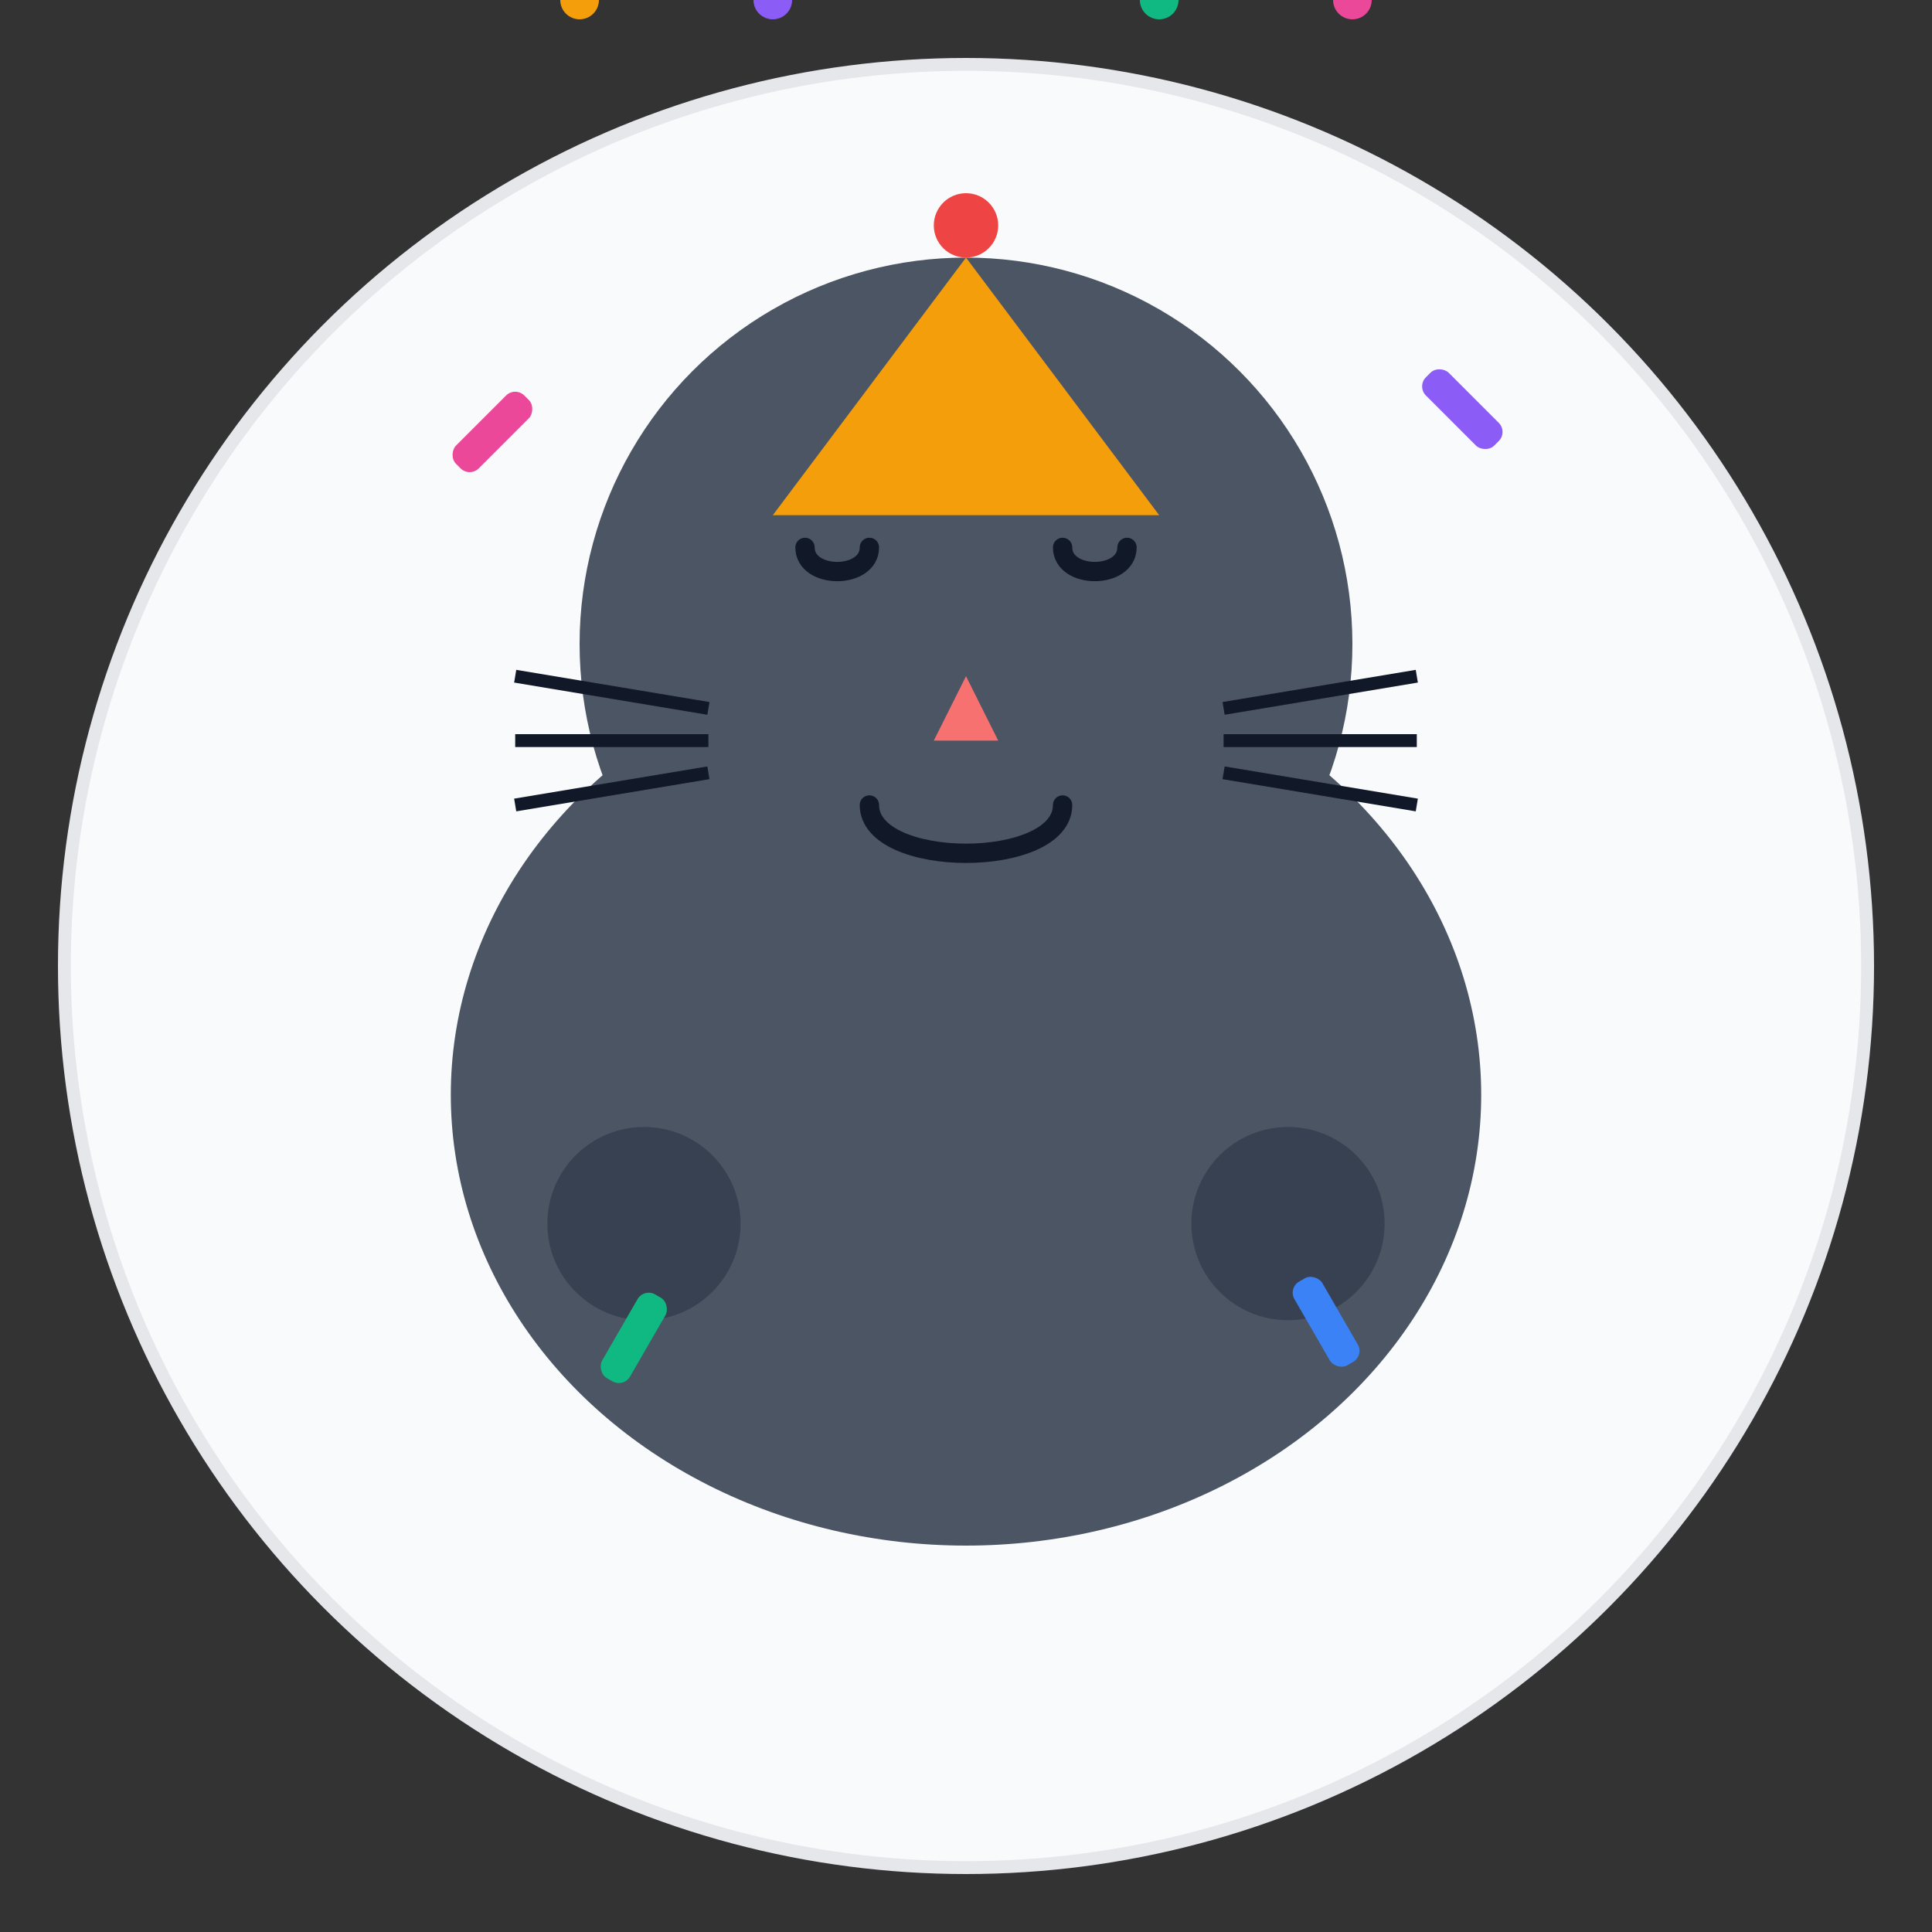<svg xmlns="http://www.w3.org/2000/svg" width="300" height="300" viewBox="0 0 300 300" fill="none">
  <rect x="0" y="0" width="300" height="300" fill="#333333" stroke="none"/>
  <circle cx="150" cy="150" r="140" fill="#F9FAFB" stroke="#E5E7EB" stroke-width="2"/>
  <!-- Cat body -->
  <ellipse cx="150" cy="170" rx="80" ry="70" fill="#4B5563"/>
  <!-- Cat head -->
  <circle cx="150" cy="100" r="60" fill="#4B5563"/>
  <!-- Cat ears -->
  <path d="M100 70L110 100L130 80Z" fill="#4B5563"/>
  <path d="M200 70L190 100L170 80Z" fill="#4B5563"/>
  <!-- Cat eyes - happy -->
  <path d="M125 85C125 90 135 90 135 85" stroke="#111827" stroke-width="3" stroke-linecap="round"/>
  <path d="M165 85C165 90 175 90 175 85" stroke="#111827" stroke-width="3" stroke-linecap="round"/>
  <!-- Cat nose -->
  <path d="M150 105L145 115H155Z" fill="#F87171"/>
  <!-- Cat mouth - big smile -->
  <path d="M135 125C135 135 165 135 165 125" stroke="#111827" stroke-width="3" stroke-linecap="round"/>
  <!-- Cat whiskers -->
  <line x1="110" y1="110" x2="80" y2="105" stroke="#111827" stroke-width="2"/>
  <line x1="110" y1="115" x2="80" y2="115" stroke="#111827" stroke-width="2"/>
  <line x1="110" y1="120" x2="80" y2="125" stroke="#111827" stroke-width="2"/>
  <line x1="190" y1="110" x2="220" y2="105" stroke="#111827" stroke-width="2"/>
  <line x1="190" y1="115" x2="220" y2="115" stroke="#111827" stroke-width="2"/>
  <line x1="190" y1="120" x2="220" y2="125" stroke="#111827" stroke-width="2"/>
  <!-- Cat paws - raised in celebration -->
  <circle cx="100" cy="190" r="15" fill="#374151"/>
  <circle cx="200" cy="190" r="15" fill="#374151"/>
  <!-- Party hat -->
  <path d="M150 40L120 80H180Z" fill="#F59E0B"/>
  <circle cx="150" cy="35" r="5" fill="#EF4444"/>
  <!-- Confetti -->
  <rect x="80" y="60" width="5" height="15" rx="2" fill="#EC4899" transform="rotate(45 80 60)"/>
  <rect x="220" y="60" width="5" height="15" rx="2" fill="#8B5CF6" transform="rotate(-45 220 60)"/>
  <rect x="100" y="200" width="5" height="15" rx="2" fill="#10B981" transform="rotate(30 100 200)"/>
  <rect x="200" y="200" width="5" height="15" rx="2" fill="#3B82F6" transform="rotate(-30 200 200)"/>
  <circle cx="90" y="120" r="3" fill="#F59E0B"/>
  <circle cx="210" y="120" r="3" fill="#EC4899"/>
  <circle cx="120" y="220" r="3" fill="#8B5CF6"/>
  <circle cx="180" y="220" r="3" fill="#10B981"/>
</svg>
